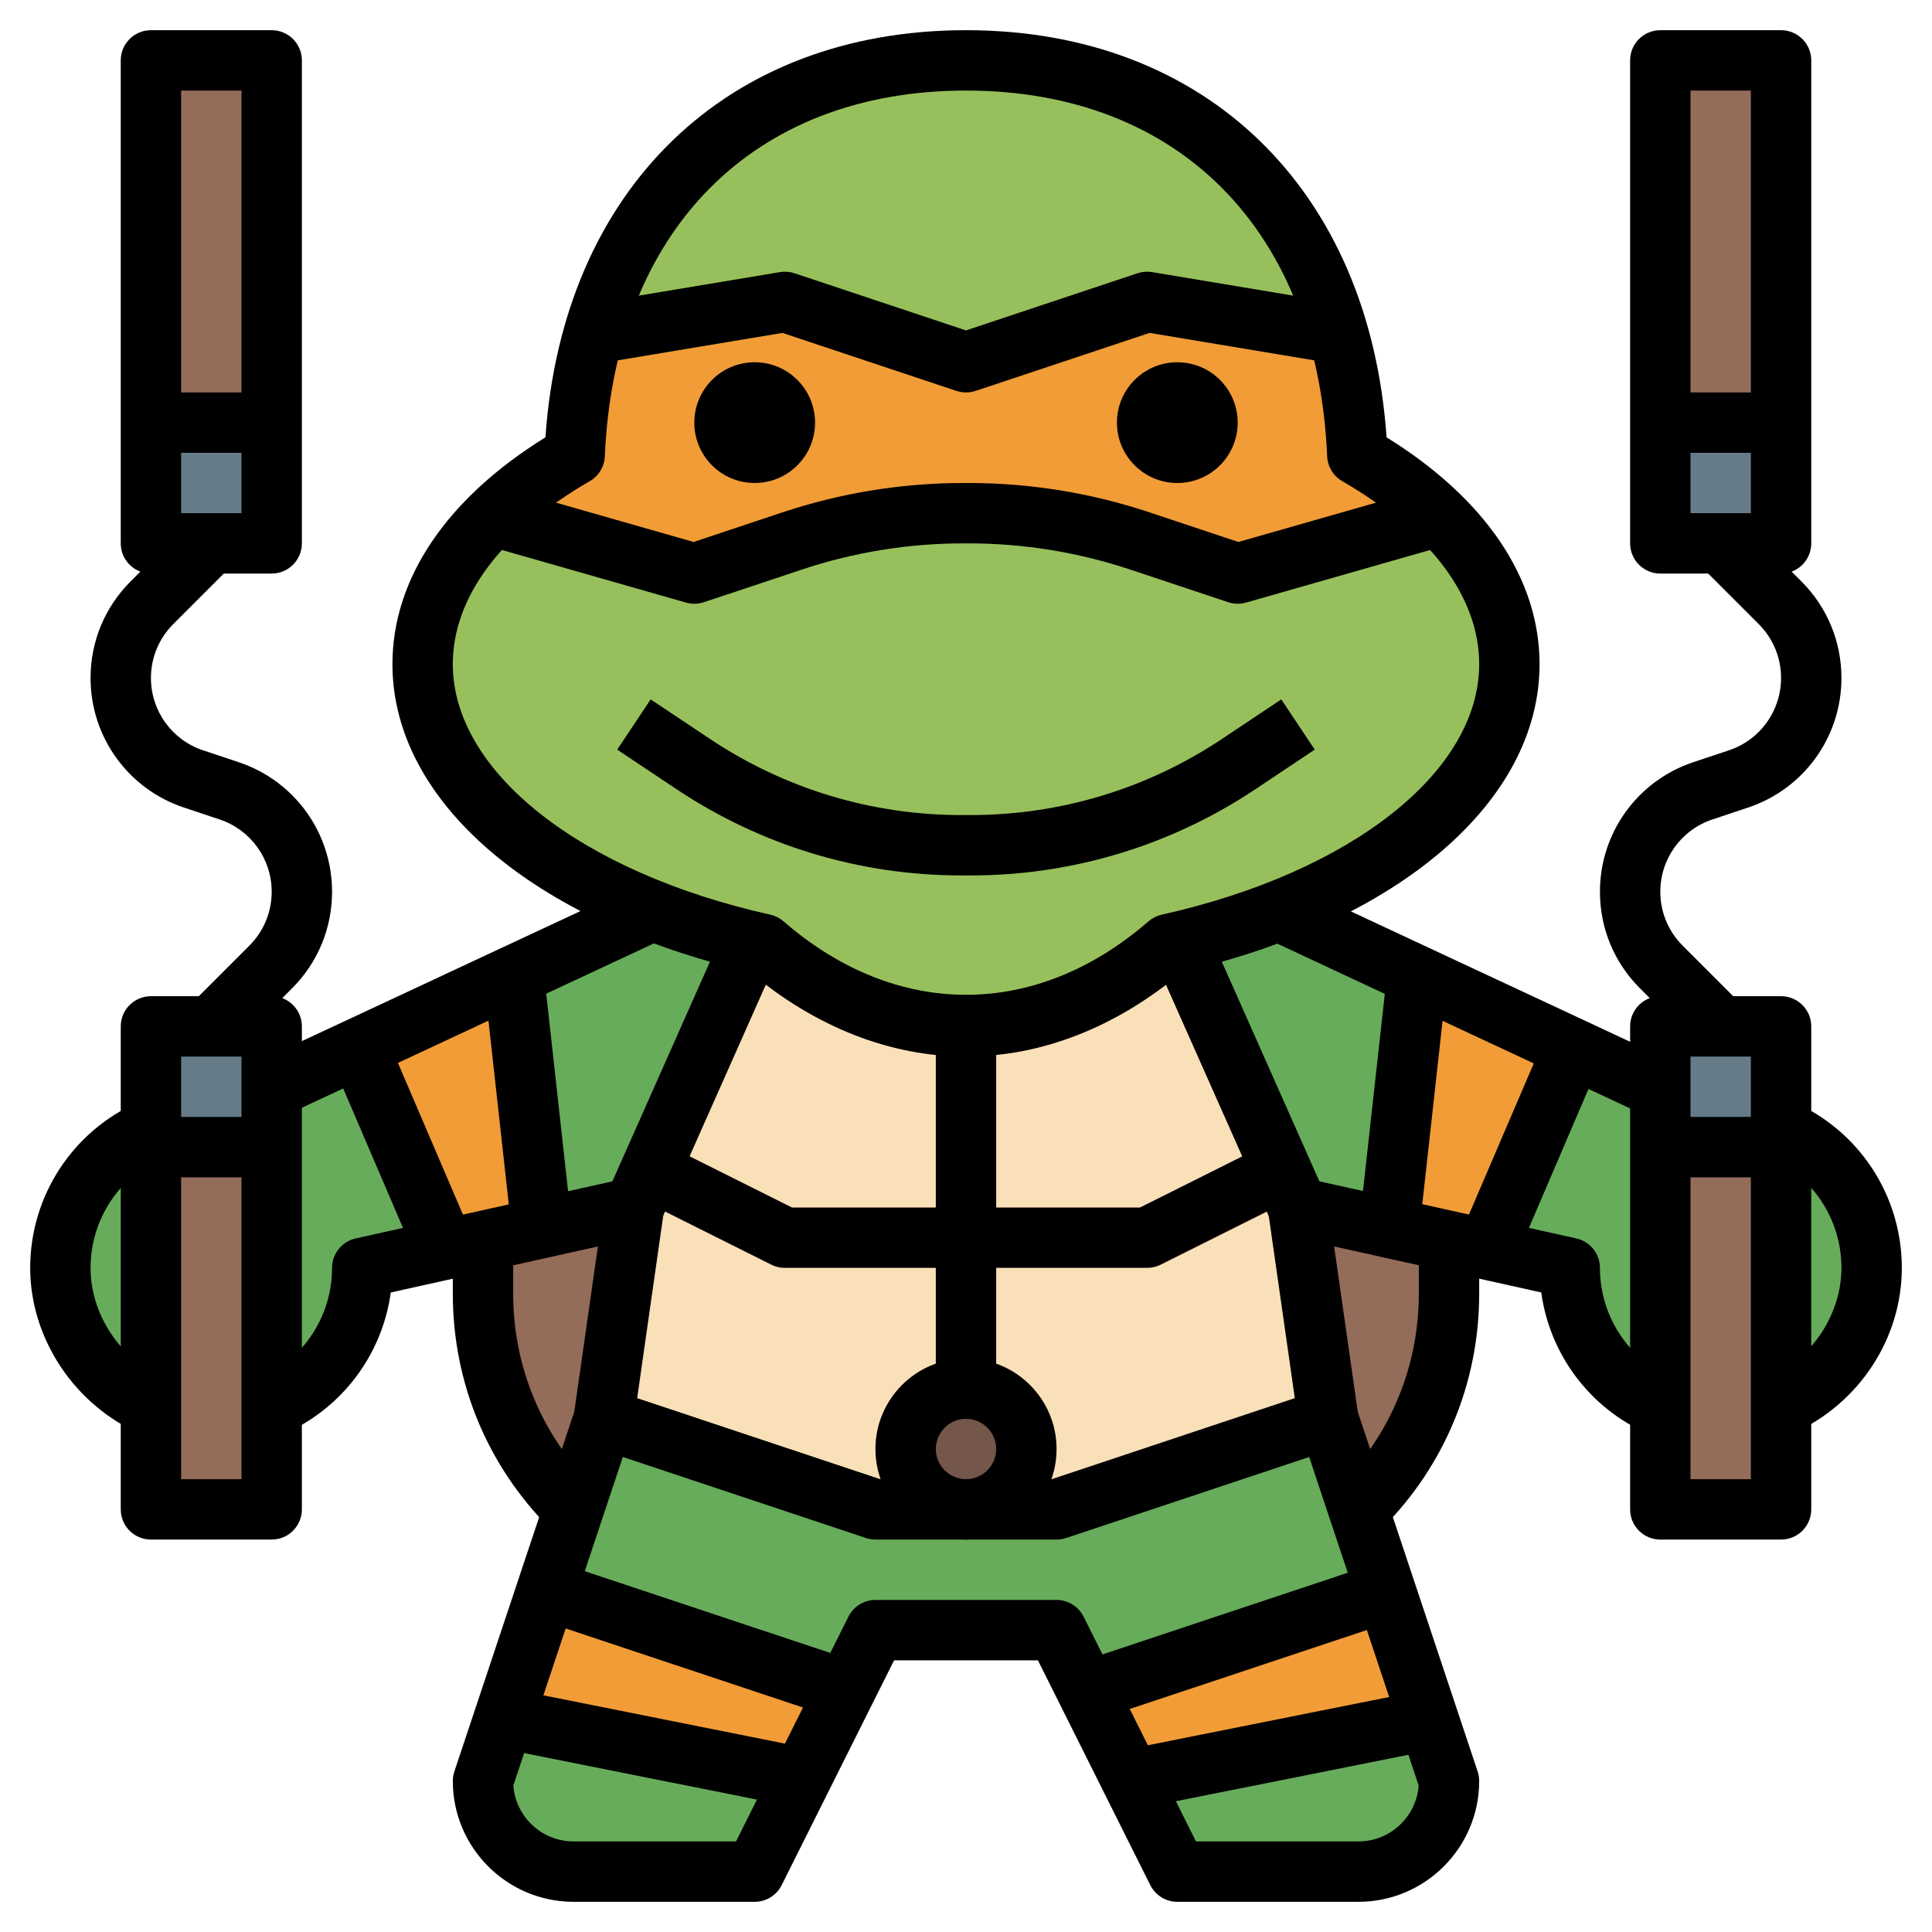<?xml version="1.0" encoding="iso-8859-1"?>
<!-- Generator: Adobe Illustrator 22.1.0, SVG Export Plug-In . SVG Version: 6.00 Build 0)  -->
<svg xmlns="http://www.w3.org/2000/svg" xmlns:xlink="http://www.w3.org/1999/xlink" version="1.1" id="Layer_3" x="0px" y="0px" viewBox="0 0 64 64" style="enable-background:new 0 0 64 64;" xml:space="preserve" width="512" height="512">
<g>
	<g>
		<rect x="5" y="2" transform="matrix(-1 -1.224647e-16 1.224647e-16 -1 14 20)" style="fill:#946C5A;" width="4" height="16"/>
	</g>
	<g>
		<path style="fill:#946C5A;" d="M48,39v3.858c0,2.652-1.054,5.196-2.929,7.071L45,50H19l-0.071-0.071    C17.054,48.054,16,45.51,16,42.858V39"/>
	</g>
	<g>
		<path style="fill:#67AC5B;" d="M22,30L7,37c-2.761,0-5,2.239-5,5s2.239,5,5,5s5-2.239,5-5l9-2l-1,7l-4,12l0,0c0,1.657,1.343,3,3,3    h6l4-8h6h0l4,8h6c1.657,0,3-1.343,3-3l0,0l-4-12l-1-7c0,0,9,2,9,2c0,2.761,2.239,5,5,5s5-2.239,5-5s-2.239-5-5-5l-15-7"/>
	</g>
	<g>
		<rect x="55" y="34" transform="matrix(-1 4.479249e-11 -4.479249e-11 -1 114 84)" style="fill:#946C5A;" width="4" height="16"/>
	</g>
	<g>
		<rect x="55" y="2" style="fill:#946C5A;" width="4" height="16"/>
	</g>
	<g>
		<rect x="5" y="34" style="fill:#946C5A;" width="4" height="16"/>
	</g>
	<g>
		<rect x="5" y="34" style="fill:#657B88;" width="4" height="4"/>
	</g>
	<g>
		<rect x="5" y="14" style="fill:#657B88;" width="4" height="4"/>
	</g>
	<g>
		<rect x="55" y="34" style="fill:#657B88;" width="4" height="4"/>
	</g>
	<g>
		<rect x="55" y="14" style="fill:#657B88;" width="4" height="4"/>
	</g>
	<g>
		<polyline style="fill:#FAE0B8;" points="39,31 43,40 44,47 35,50 29,50 20,47 21,40 25,31   "/>
	</g>
	<g>
		<circle style="fill:#74564A;" cx="32" cy="48" r="2"/>
	</g>
	<g>
		<polygon style="fill:#F29C37;" points="47.313,56.937 37.455,58.909 36,56 45.9,52.7   "/>
	</g>
	<g>
		<polygon style="fill:#F29C37;" points="16.688,56.938 26.545,58.909 28,56 18.1,52.7   "/>
	</g>
	<g>
		<polygon style="fill:#F29C37;" points="52.119,34.722 49.261,41.391 46.036,40.675 46.965,32.317   "/>
	</g>
	<g>
		<polygon style="fill:#F29C37;" points="14.739,41.391 11.881,34.722 17.035,32.317 17.964,40.675   "/>
	</g>
	<g>
		<path style="fill:#97C05C;" d="M50,22c0-2.691-1.924-5.13-5.036-6.927C44.586,6.317,38.936,2,32,2S19.414,6.317,19.036,15.073    C15.924,16.87,14,19.309,14,22c0,4.206,4.68,7.799,11.3,9.276C27.258,32.976,29.545,34,32,34s4.742-1.024,6.7-2.724    C45.32,29.799,50,26.206,50,22z"/>
	</g>
	<g>
		<path style="fill:#F29C37;" d="M47.661,17.097c-0.75-0.736-1.65-1.419-2.698-2.024c-0.063-1.467-0.286-2.798-0.627-4.017L38,10    l-6,2l-6-2l-6.337,1.056c-0.341,1.218-0.564,2.55-0.627,4.017c-1.048,0.605-1.947,1.288-2.698,2.024L23,19l3.229-1.076    C28.064,17.312,29.986,17,31.921,17h0.158c1.935,0,3.857,0.312,5.692,0.924L41,19L47.661,17.097z"/>
	</g>
	<g>
		<path d="M32,35c-2.501,0-4.972-0.968-7.162-2.803C17.637,30.525,13,26.539,13,22c0-2.831,1.794-5.484,5.068-7.513    C18.64,6.273,24.059,1,32,1c7.941,0,13.36,5.273,13.932,13.487C49.206,16.516,51,19.168,51,22c0,4.539-4.637,8.525-11.838,10.197    C36.972,34.032,34.501,35,32,35z M32,3c-7.058,0-11.642,4.643-11.964,12.116c-0.015,0.342-0.203,0.652-0.499,0.823    C16.611,17.628,15,19.781,15,22c0,3.561,4.227,6.896,10.518,8.3c0.162,0.036,0.312,0.112,0.438,0.221    c3.735,3.244,8.354,3.244,12.089,0c0.125-0.108,0.276-0.185,0.438-0.221C44.773,28.896,49,25.561,49,22    c0-2.219-1.611-4.372-4.537-6.061c-0.296-0.171-0.484-0.481-0.499-0.823C43.643,7.643,39.058,3,32,3z"/>
	</g>
	<g>
		<path d="M32,13c-0.107,0-0.213-0.017-0.316-0.051l-5.764-1.921l-5.755,0.959l-0.329-1.973l6-1C25.998,8.987,26.162,9,26.316,9.051    L32,10.946l5.684-1.895C37.838,9,38.003,8.986,38.165,9.014l6,1l-0.329,1.973l-5.755-0.959l-5.764,1.921    C32.213,12.983,32.107,13,32,13z"/>
	</g>
	<g>
		<path d="M41,20c-0.107,0-0.214-0.017-0.316-0.051l-3.229-1.076C35.718,18.293,33.909,18,32.079,18h-0.158    c-1.83,0-3.639,0.293-5.375,0.873l-3.229,1.076c-0.19,0.064-0.398,0.069-0.591,0.013l-7-2l0.55-1.923l6.702,1.915l2.936-0.979    C27.854,16.328,29.875,16,31.921,16h0.158c2.045,0,4.067,0.328,6.008,0.975l2.936,0.979l6.702-1.915l0.55,1.923l-7,2    C41.185,19.987,41.092,20,41,20z"/>
	</g>
	<g>
		<g>
			<circle cx="25" cy="14" r="2"/>
		</g>
	</g>
	<g>
		<g>
			<circle cx="39" cy="14" r="2"/>
		</g>
	</g>
	<g>
		<path d="M32.156,29h-0.312c-3.367,0-6.627-0.987-9.43-2.855l-1.969-1.313l1.109-1.664l1.969,1.313    c2.473,1.648,5.35,2.519,8.32,2.519h0.312c2.971,0,5.848-0.871,8.32-2.519l1.969-1.313l1.109,1.664l-1.969,1.313    C38.783,28.013,35.522,29,32.156,29z"/>
	</g>
	<g>
		<rect x="18.076" y="34.5" transform="matrix(0.406 -0.914 0.914 0.406 -18.783 42.092)" width="9.849" height="2"/>
	</g>
	<g>
		<rect x="40" y="30.576" transform="matrix(0.914 -0.406 0.406 0.914 -10.884 19.711)" width="2" height="9.849"/>
	</g>
	<g>
		<rect x="31" y="34" width="2" height="12"/>
	</g>
	<g>
		<path d="M32,42h-6c-0.155,0-0.309-0.036-0.447-0.105l-4-2l0.895-1.789L26.236,40H32V42z"/>
	</g>
	<g>
		<path d="M32,51c-1.654,0-3-1.346-3-3s1.346-3,3-3s3,1.346,3,3S33.654,51,32,51z M32,47c-0.551,0-1,0.449-1,1s0.449,1,1,1    s1-0.449,1-1S32.551,47,32,47z"/>
	</g>
	<g>
		<path d="M38,42h-6v-2h5.764l3.789-1.895l0.895,1.789l-4,2C38.309,41.964,38.155,42,38,42z"/>
	</g>
	<g>
		<path d="M45,63h-6c-0.379,0-0.725-0.214-0.895-0.553L34.382,55h-4.764l-3.724,7.447C25.725,62.786,25.379,63,25,63h-6    c-2.206,0-4-1.794-4-4c0-0.107,0.017-0.214,0.051-0.316l4-12l1.897,0.633l-3.943,11.83C17.081,60.181,17.946,61,19,61h5.382    l3.724-7.447C28.275,53.214,28.621,53,29,53h6c0.379,0,0.725,0.214,0.895,0.553L39.618,61H45c1.054,0,1.919-0.819,1.995-1.854    l-3.943-11.83l1.897-0.633l4,12C48.983,58.786,49,58.893,49,59C49,61.206,47.206,63,45,63z"/>
	</g>
	<g>
		<rect x="8.327" y="32.033" transform="matrix(0.906 -0.423 0.423 0.906 -12.514 9.652)" width="14.346" height="2"/>
	</g>
	<g>
		<path d="M4.682,47.517C2.479,46.564,1,44.347,1,41.999c0-2.386,1.414-4.544,3.6-5.5L5.4,38.333C3.942,38.969,3,40.409,3,41.999    c0,1.562,0.995,3.042,2.476,3.682L4.682,47.517z"/>
	</g>
	<g>
		<path d="M35,51h-6c-0.107,0-0.214-0.017-0.316-0.051l-9-3c-0.458-0.153-0.742-0.612-0.673-1.09l0.795-5.568l-6.861,1.524    c-0.281,2.053-1.609,3.84-3.544,4.686L8.6,45.668C10.058,45.03,11,43.591,11,42c0-0.469,0.326-0.875,0.783-0.976l9-2    c0.321-0.071,0.655,0.02,0.896,0.242c0.241,0.223,0.357,0.55,0.31,0.875l-0.882,6.174L29.162,49h5.676l8.054-2.685l-0.882-6.174    c-0.047-0.325,0.069-0.652,0.31-0.875c0.241-0.223,0.576-0.315,0.896-0.242l9,2C52.674,41.125,53,41.531,53,42    c0,1.591,0.942,3.031,2.4,3.667L54.6,47.5c-1.935-0.845-3.264-2.633-3.544-4.686l-6.861-1.524l0.795,5.568    c0.068,0.479-0.215,0.938-0.673,1.09l-9,3C35.214,50.983,35.107,51,35,51z"/>
	</g>
	<g>
		<path d="M59.413,47.475l-0.825-1.822C60.031,44.999,61,43.531,61,41.999c0-1.611-0.959-3.058-2.444-3.686l0.779-1.842    C61.561,37.413,63,39.583,63,41.999C63,44.338,61.592,46.487,59.413,47.475z"/>
	</g>
	<g>
		<rect x="47.5" y="25.86" transform="matrix(0.423 -0.906 0.906 0.423 -1.945 63.013)" width="2" height="14.346"/>
	</g>
	<g>
		<rect x="22.5" y="49.757" transform="matrix(0.316 -0.949 0.949 0.316 -35.635 59.56)" width="2" height="9.487"/>
	</g>
	<g>
		<rect x="21" y="52.901" transform="matrix(0.196 -0.981 0.981 0.196 -39.188 68.198)" width="2" height="10.198"/>
	</g>
	<g>
		<rect x="35.757" y="53.5" transform="matrix(0.949 -0.316 0.316 0.949 -15.162 15.613)" width="9.487" height="2"/>
	</g>
	<g>
		<rect x="36.901" y="57" transform="matrix(0.981 -0.196 0.196 0.981 -10.568 9.373)" width="10.198" height="2"/>
	</g>
	<g>
		<rect x="16.5" y="31.972" transform="matrix(0.994 -0.11 0.11 0.994 -3.924 2.156)" width="2" height="9.055"/>
	</g>
	<g>
		<rect x="12.5" y="34.692" transform="matrix(0.919 -0.394 0.394 0.919 -14.074 8.431)" width="2" height="7.616"/>
	</g>
	<g>
		<rect x="41.972" y="35.5" transform="matrix(0.11 -0.994 0.994 0.11 5.09 78.687)" width="9.055" height="2"/>
	</g>
	<g>
		<rect x="46.692" y="37.5" transform="matrix(0.394 -0.919 0.919 0.394 -4.786 69.74)" width="7.616" height="2"/>
	</g>
	<g>
		<path d="M9,51H5c-0.552,0-1-0.448-1-1V34c0-0.552,0.448-1,1-1h4c0.552,0,1,0.448,1,1v16C10,50.552,9.552,51,9,51z M6,49h2V35H6V49    z"/>
	</g>
	<g>
		<path d="M9,19H5c-0.552,0-1-0.448-1-1V2c0-0.552,0.448-1,1-1h4c0.552,0,1,0.448,1,1v16C10,18.552,9.552,19,9,19z M6,17h2V3H6V17z"/>
	</g>
	<g>
		<path d="M59,51h-4c-0.552,0-1-0.448-1-1V34c0-0.552,0.448-1,1-1h4c0.552,0,1,0.448,1,1v16C60,50.552,59.552,51,59,51z M56,49h2V35    h-2V49z"/>
	</g>
	<g>
		<rect x="5" y="37" width="4" height="2"/>
	</g>
	<g>
		<rect x="5" y="13" width="4" height="2"/>
	</g>
	<g>
		<path d="M7.707,34.707l-1.414-1.414l1.968-1.968C8.737,30.848,9,30.214,9,29.54c0-1.088-0.693-2.051-1.726-2.395l-1.181-0.394    C4.243,26.135,3,24.411,3,22.46c0-1.208,0.471-2.345,1.325-3.199l1.968-1.968l1.414,1.414l-1.968,1.968    C5.263,21.152,5,21.786,5,22.46c0,1.088,0.693,2.051,1.726,2.395l1.181,0.394C9.757,25.865,11,27.589,11,29.54    c0,1.208-0.471,2.345-1.325,3.199L7.707,34.707z"/>
	</g>
	<g>
		<path d="M56.293,34.707l-1.968-1.968C53.471,31.885,53,30.749,53,29.54c0-1.951,1.243-3.675,3.094-4.292l1.18-0.394    C58.307,24.511,59,23.548,59,22.46c0-0.674-0.263-1.308-0.739-1.785l-1.968-1.968l1.414-1.414l1.968,1.968    C60.529,20.115,61,21.251,61,22.46c0,1.951-1.243,3.675-3.094,4.292l-1.18,0.394C55.693,27.489,55,28.452,55,29.54    c0,0.674,0.263,1.308,0.739,1.785l1.968,1.968L56.293,34.707z"/>
	</g>
	<g>
		<path d="M59,19h-4c-0.552,0-1-0.448-1-1V2c0-0.552,0.448-1,1-1h4c0.552,0,1,0.448,1,1v16C60,18.552,59.552,19,59,19z M56,17h2V3    h-2V17z"/>
	</g>
	<g>
		<rect x="55" y="37" width="4" height="2"/>
	</g>
	<g>
		<rect x="55" y="13" width="4" height="2"/>
	</g>
	<g>
		<path d="M18.293,50.707l-0.071-0.071C16.144,48.558,15,45.796,15,42.858V41h2v1.858c0,2.404,0.936,4.664,2.636,6.364l0.071,0.071    L18.293,50.707z"/>
	</g>
	<g>
		<path d="M45.707,50.707l-1.414-1.414l0.071-0.071c1.7-1.7,2.636-3.96,2.636-6.364V41h2v1.858c0,2.938-1.144,5.7-3.222,7.778    L45.707,50.707z"/>
	</g>
</g>
</svg>
